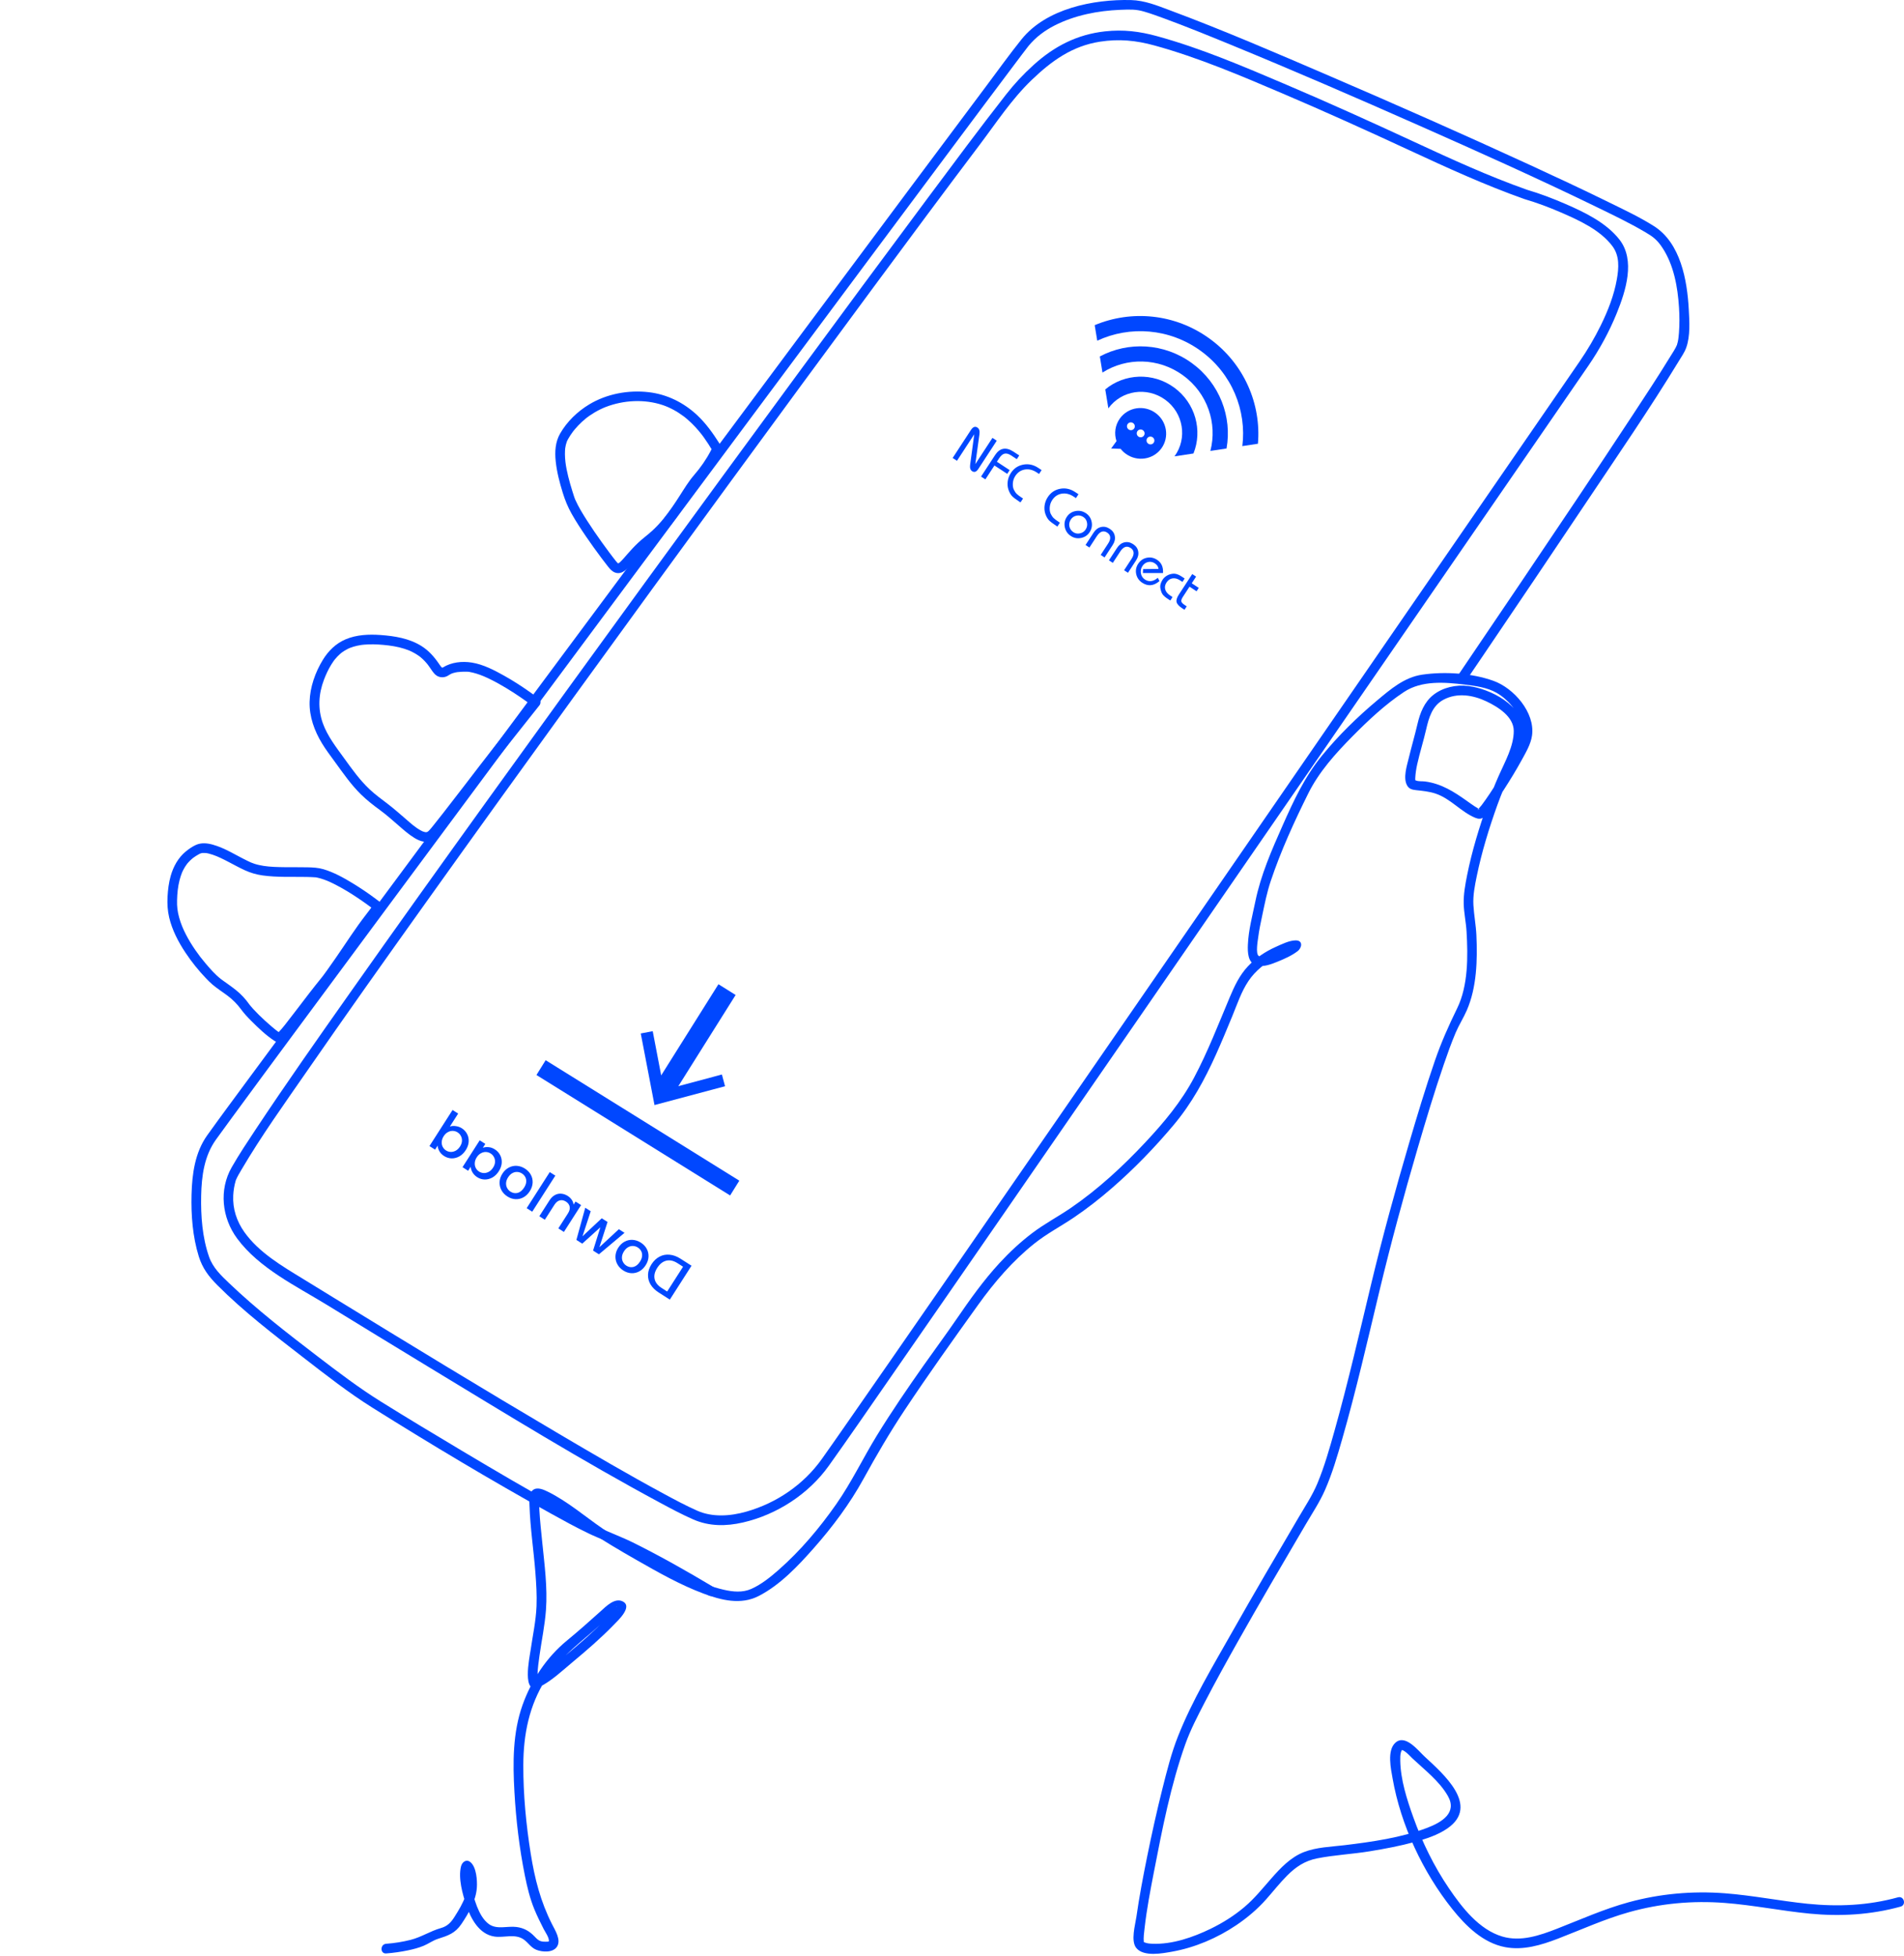 <svg width="329" height="338" viewBox="0 0 329 338" fill="none" xmlns="http://www.w3.org/2000/svg">
<path d="M328.41 329.417C323.263 330.836 317.995 331.142 312.694 330.627C307.785 330.151 302.942 329.152 298.022 328.779C292.438 328.355 286.905 328.857 281.508 330.371C277.272 331.559 273.293 333.38 269.199 334.955C266.302 336.07 263.201 337.013 260.076 336.419C256.259 335.694 253.277 332.753 250.944 329.831C245.866 323.47 242.045 315.317 240.632 307.275C240.342 305.622 239.635 302.454 241.107 301.108C242.816 299.545 245.054 302.462 246.132 303.462C249.345 306.446 255.793 311.977 250.1 315.91C248.435 317.061 246.403 317.712 244.47 318.24C241.914 318.939 239.289 319.431 236.675 319.859C233.66 320.353 230.57 320.491 227.575 321.086C225.47 321.504 223.898 322.556 222.397 324.067C221.115 325.357 219.998 326.788 218.793 328.147C217.28 329.855 215.523 331.342 213.633 332.617C210.325 334.847 206.476 336.497 202.54 337.198C200.883 337.494 197.635 338.131 196.351 336.572C195.344 335.35 196.168 332.557 196.361 331.197C196.856 327.716 197.515 324.257 198.213 320.812C199.016 316.84 199.894 312.881 200.884 308.951C201.644 305.937 202.409 302.876 203.556 299.981C206.026 293.748 209.578 287.866 212.868 282.044C216.642 275.366 220.529 268.753 224.413 262.139C225.535 260.229 226.786 258.343 227.641 256.293C228.867 253.354 229.739 250.255 230.599 247.195C232.952 238.817 234.893 230.326 236.926 221.867C238.889 213.695 241.102 205.614 243.472 197.55C244.876 192.769 246.312 187.992 247.936 183.281C249.022 180.128 250.323 177.203 251.782 174.224C253.715 170.277 253.661 165.214 253.41 160.928C253.316 159.338 252.962 157.753 252.92 156.166C252.877 154.518 253.184 152.839 253.505 151.23C254.341 147.037 255.61 142.911 257.039 138.885C257.631 137.216 258.288 135.579 259.005 133.959C260.045 131.612 261.578 128.926 261.568 126.284C261.559 123.819 258.855 122.143 256.865 121.192C254.548 120.086 251.8 119.633 249.441 120.888C247.494 121.923 246.902 123.98 246.44 125.985C245.972 128.019 245.339 130.011 244.885 132.048C244.706 132.857 244.587 133.643 244.545 134.468C244.54 134.56 244.539 134.776 244.595 134.867C244.733 135.093 244.306 134.693 244.665 134.847C245.099 135.033 245.773 134.958 246.252 135.022C249.068 135.399 251.219 136.78 253.492 138.397C253.947 138.72 254.398 139.05 254.868 139.352C255.01 139.443 255.23 139.546 255.366 139.659C255.999 140.186 255.406 139.433 255.387 139.914C255.383 140.005 255.414 139.929 255.491 139.781C255.606 139.557 255.858 139.329 256.011 139.125C256.993 137.817 257.887 136.437 258.765 135.059C259.792 133.445 260.787 131.806 261.692 130.121C262.555 128.513 263.447 126.943 262.923 125.067C262.312 122.878 260.553 120.83 258.603 119.703C256.999 118.777 254.953 118.512 253.146 118.288C249.637 117.854 245.649 117.537 242.583 119.571C239.342 121.72 236.429 124.459 233.704 127.216C230.795 130.159 227.93 133.331 226.073 137.062C223.631 141.968 221.323 147.016 219.578 152.217C218.922 154.173 218.529 156.165 218.104 158.181C217.838 159.439 217.566 160.703 217.405 161.979C217.338 162.509 216.938 164.736 217.478 165.143C218.146 165.647 220.101 164.646 220.753 164.354C221.343 164.09 221.923 163.796 222.482 163.471C222.689 163.351 222.899 163.176 223.117 163.08C223.178 163.053 223.222 162.982 223.286 162.964C223.319 162.938 223.35 162.911 223.379 162.881C223.724 162.527 223.919 162.945 223.964 164.137C223.9 164.196 223.094 164.38 222.808 164.471C222.046 164.714 221.303 165.01 220.587 165.369C218.667 166.332 216.932 167.698 215.727 169.493C214.492 171.331 213.768 173.536 212.929 175.573C212.02 177.778 211.108 179.982 210.13 182.158C208.162 186.538 205.92 190.65 202.826 194.337C199.545 198.248 195.978 201.938 192.121 205.283C190.027 207.099 187.84 208.817 185.542 210.368C183.289 211.888 180.884 213.142 178.75 214.84C174.98 217.841 171.82 221.539 169.019 225.441C164.708 231.447 160.396 237.49 156.304 243.648C153.739 247.508 151.432 251.464 149.203 255.522C146.85 259.804 143.88 263.782 140.651 267.44C137.922 270.533 134.809 273.848 131.088 275.755C128.007 277.334 124.619 276.48 121.533 275.322C117.55 273.827 113.826 271.717 110.14 269.614C107.108 267.885 104.155 266.174 101.3 264.152C99.643 262.978 98.002 261.78 96.309 260.659C95.683 260.245 95.052 259.837 94.396 259.473C94.163 259.344 93.021 259.017 92.906 258.839C92.951 258.91 93.202 258.626 93.218 258.641C93.242 258.665 93.166 259.023 93.166 259.068C93.163 259.698 93.165 260.321 93.202 260.951C93.309 262.783 93.511 264.611 93.694 266.437C94.08 270.292 94.623 274.257 94.341 278.137C94.148 280.798 93.585 283.444 93.216 286.085C93.067 287.146 92.915 288.219 92.88 289.291C92.875 289.436 92.966 290.164 92.905 290.244C92.785 290.402 92.31 290.114 92.336 290.049C92.415 289.857 93.879 289.047 94.272 288.757C95.437 287.897 96.563 286.984 97.677 286.06C100.086 284.063 102.464 282 104.662 279.771C105.062 279.366 105.456 278.955 105.828 278.526C106.014 278.312 106.285 277.763 106.512 277.619C106.73 277.481 106.42 277.568 106.55 277.637C106.543 277.633 106.788 278.39 106.881 278.195C106.881 278.196 106.539 278.331 106.537 278.333C105.867 279.007 104.963 279.562 104.254 280.224C100.794 283.455 96.891 286.074 94.31 290.131C91.434 294.651 90.44 299.675 90.425 304.968C90.411 310.078 90.9 315.213 91.704 320.257C92.393 324.578 93.395 328.516 95.379 332.44C95.906 333.483 97.013 335.171 96.24 336.346C95.538 337.414 93.703 337.291 92.667 336.872C91.714 336.487 91.266 335.616 90.454 335.065C88.951 334.046 87.066 334.841 85.42 334.587C82.781 334.181 81.357 331.492 80.581 329.204C79.931 327.285 79.149 324.501 79.663 322.456C79.857 321.688 80.606 321.143 81.314 321.755C82.334 322.634 82.479 324.909 82.399 326.12C82.249 328.385 80.978 330.569 79.737 332.413C78.645 334.035 77.421 334.427 75.665 334.989C74.783 335.271 74.051 335.833 73.197 336.186C72.329 336.544 71.417 336.783 70.499 336.973C69.259 337.23 67.99 337.413 66.727 337.507C65.656 337.586 65.661 335.917 66.727 335.838C68.159 335.732 69.596 335.506 70.987 335.15C72.822 334.681 74.363 333.637 76.187 333.122C77.307 332.806 77.918 332.165 78.535 331.188C79.238 330.075 79.981 328.872 80.405 327.618C80.81 326.42 80.829 325.222 80.506 324C80.441 323.751 80.114 323.138 80.144 322.946C80.148 322.922 81.28 322.752 81.296 322.792C81.328 322.872 81.246 323.435 81.25 323.681C81.259 324.222 81.308 324.765 81.381 325.3C81.567 326.683 81.9 328.074 82.412 329.373C82.855 330.495 83.481 331.72 84.485 332.442C85.864 333.433 87.684 332.732 89.256 332.939C90.546 333.109 91.482 333.652 92.368 334.575C92.693 334.913 92.965 335.228 93.424 335.378C93.683 335.464 93.963 335.483 94.235 335.479C94.352 335.477 94.79 335.508 94.885 335.398C94.851 335.437 94.784 335.589 94.831 335.395C94.962 334.858 94.16 333.718 93.939 333.282C93.369 332.155 92.804 331.028 92.326 329.858C91.563 327.991 91.094 326.034 90.697 324.061C89.739 319.304 89.164 314.447 88.891 309.605C88.606 304.568 88.58 299.381 90.296 294.571C91.814 290.318 94.44 286.346 97.942 283.468C99.964 281.806 101.891 280.092 103.836 278.342C104.716 277.55 106.174 276.063 107.508 276.643C109.486 277.505 106.772 279.995 106.05 280.739C103.83 283.025 101.403 285.125 98.953 287.16C97.172 288.641 95.281 290.461 93.177 291.485C90.101 292.984 91.501 286.381 91.666 285.229C92.033 282.675 92.602 280.102 92.707 277.521C92.786 275.581 92.66 273.633 92.512 271.7C92.217 267.868 91.624 264.041 91.498 260.198C91.472 259.383 91.33 258.109 92.013 257.502C92.78 256.821 93.926 257.366 94.697 257.745C98.061 259.403 101.026 261.973 104.107 264.086C107.018 266.082 110.162 267.732 113.241 269.453C116.969 271.535 120.878 273.709 125.073 274.671C126.653 275.034 128.31 275.196 129.826 274.52C131.578 273.739 133.132 272.478 134.56 271.222C138.326 267.911 141.616 263.998 144.486 259.897C147.155 256.084 149.137 251.888 151.573 247.932C154.12 243.795 156.868 239.782 159.667 235.812C161.534 233.164 163.469 230.561 165.298 227.886C167.592 224.533 169.945 221.223 172.704 218.229C174.445 216.34 176.331 214.587 178.379 213.033C180.504 211.421 182.865 210.189 185.061 208.682C189.761 205.457 193.99 201.55 197.882 197.398C201.13 193.935 204.113 190.371 206.345 186.158C208.713 181.688 210.531 176.963 212.491 172.308C213.308 170.368 214.164 168.527 215.619 166.97C216.971 165.523 218.658 164.393 220.463 163.591C221.44 163.157 222.793 162.473 223.896 162.476C225.2 162.48 224.973 163.758 224.218 164.338C223.225 165.1 222.01 165.641 220.859 166.112C219.762 166.561 218.301 167.155 217.095 166.805C215.61 166.373 215.574 164.503 215.627 163.231C215.732 160.693 216.416 158.186 216.925 155.71C217.857 151.173 219.749 146.862 221.619 142.645C223.531 138.334 225.454 134.189 228.455 130.524C231.283 127.07 234.513 123.907 237.933 121.041C240.26 119.092 242.655 117.015 245.749 116.565C249.649 115.998 254.31 116.294 258.044 117.627C261.589 118.892 265.27 123.101 264.726 127.071C264.52 128.573 263.649 130.024 262.933 131.332C261.984 133.064 260.95 134.75 259.88 136.41C259.02 137.744 258.143 139.077 257.173 140.336C256.548 141.147 256.035 141.756 254.935 141.304C252.441 140.277 250.668 137.986 248.053 137.112C246.95 136.744 245.812 136.643 244.665 136.515C244.014 136.443 243.496 136.325 243.146 135.715C242.403 134.419 243.107 132.292 243.424 130.978C243.901 129 244.474 127.049 244.937 125.068C245.378 123.177 246.111 121.286 247.684 120.054C249.35 118.749 251.622 118.269 253.696 118.522C257.466 118.983 263.252 121.871 263.237 126.284C263.229 128.694 262.105 131.048 261.155 133.209C260.303 135.146 259.458 137.069 258.744 139.062C257.306 143.075 256.037 147.188 255.177 151.366C254.842 152.991 254.502 154.7 254.596 156.369C254.694 158.108 255.033 159.83 255.112 161.578C255.304 165.836 255.187 170.564 253.466 174.534C252.89 175.863 252.099 177.083 251.531 178.422C250.772 180.211 250.121 182.048 249.49 183.885C247.844 188.675 246.389 193.531 244.964 198.391C242.561 206.59 240.335 214.807 238.342 223.115C236.296 231.642 234.342 240.204 231.925 248.636C231.074 251.605 230.196 254.603 228.953 257.437C228.046 259.507 226.765 261.43 225.623 263.375C221.65 270.138 217.677 276.902 213.829 283.737C211.911 287.143 210.017 290.564 208.217 294.035C206.98 296.421 205.713 298.834 204.81 301.372C202.291 308.457 200.83 316.018 199.399 323.382C198.77 326.622 198.143 329.882 197.774 333.163C197.687 333.938 197.562 334.76 197.64 335.542C197.633 335.468 197.513 335.483 197.768 335.595C198.18 335.778 198.666 335.812 199.11 335.831C202.54 335.978 206.162 334.717 209.2 333.241C211.298 332.22 213.295 330.963 215.074 329.45C216.793 327.988 218.177 326.257 219.66 324.57C221.254 322.756 222.99 320.904 225.285 320.003C227.488 319.139 229.987 319.086 232.311 318.805C237.084 318.229 242.108 317.518 246.618 315.804C249.128 314.849 251.842 313.207 250.181 310.295C248.722 307.735 246.167 305.795 244.053 303.803C243.624 303.399 243.209 302.902 242.711 302.579C242.413 302.386 242.221 302.334 242.176 302.349C242.355 302.289 242.161 302.437 242.082 302.71C241.946 303.172 241.949 303.676 241.956 304.153C242.003 307.484 243.101 310.881 244.212 313.986C245.752 318.294 247.793 322.461 250.365 326.249C252.617 329.566 255.578 333.406 259.604 334.59C262.787 335.525 266.054 334.401 269.021 333.244C273.143 331.636 277.165 329.825 281.446 328.657C286.857 327.181 292.433 326.687 298.022 327.111C302.816 327.475 307.535 328.434 312.314 328.922C317.602 329.462 322.825 329.227 327.967 327.809C329.003 327.522 329.446 329.131 328.41 329.417Z" fill="#0047FF"/>
<path d="M123.332 78.109C122.959 77.676 122.683 77.155 122.373 76.677C122.134 76.308 121.886 75.942 121.629 75.585C121.561 75.491 121.493 75.398 121.424 75.305C121.389 75.257 121.353 75.21 121.317 75.162C121.273 75.104 121.179 74.983 121.281 75.114C121.111 74.895 120.937 74.68 120.759 74.468C120.37 74.007 119.96 73.563 119.528 73.142C119.297 72.917 119.059 72.698 118.815 72.487C118.7 72.386 118.582 72.288 118.464 72.191C118.404 72.142 118.344 72.094 118.283 72.045C118.279 72.042 118.178 71.962 118.244 72.014C118.307 72.063 118.184 71.969 118.173 71.96C117.023 71.096 115.763 70.405 114.498 69.982C111.353 68.931 107.739 69.121 104.622 70.334C104.418 70.413 104.336 70.448 104.212 70.503C104.043 70.579 103.874 70.656 103.708 70.738C103.385 70.897 103.069 71.067 102.76 71.25C102.465 71.424 102.176 71.609 101.894 71.805C101.768 71.893 101.644 71.982 101.521 72.073C101.484 72.101 101.341 72.21 101.45 72.125C101.372 72.186 101.295 72.247 101.219 72.309C100.758 72.684 100.321 73.087 99.912 73.517C99.72 73.718 99.535 73.924 99.356 74.136C99.278 74.229 99.201 74.323 99.125 74.418C99.106 74.442 98.99 74.59 99.062 74.496C99.13 74.408 98.998 74.583 98.971 74.619C98.708 74.974 98.462 75.342 98.241 75.724C98.192 75.809 98.143 75.894 98.097 75.98C98.061 76.047 98.027 76.114 97.995 76.183C97.977 76.22 97.959 76.257 97.943 76.295C97.978 76.212 97.949 76.287 97.935 76.328C97.81 76.686 97.715 77.054 97.665 77.43C97.679 77.327 97.655 77.543 97.652 77.573C97.644 77.666 97.637 77.76 97.632 77.854C97.62 78.062 97.615 78.271 97.617 78.479C97.621 78.915 97.652 79.351 97.7 79.784C97.791 80.596 97.981 81.503 98.188 82.343C98.391 83.163 98.626 83.975 98.877 84.782C98.985 85.13 99.092 85.479 99.208 85.824C99.242 85.927 99.279 86.028 99.318 86.129C99.332 86.165 99.407 86.35 99.363 86.245C99.32 86.139 99.404 86.337 99.419 86.371C99.969 87.603 100.685 88.764 101.41 89.9C102.247 91.213 103.132 92.496 104.041 93.761C104.45 94.331 104.864 94.896 105.284 95.457C105.457 95.688 105.631 95.919 105.807 96.148C105.851 96.207 105.896 96.266 105.941 96.324C105.994 96.393 106.045 96.459 105.958 96.346C106.031 96.441 106.105 96.536 106.179 96.63C106.322 96.812 106.461 97 106.621 97.167C106.66 97.208 106.702 97.245 106.741 97.286C106.851 97.4 106.701 97.267 106.729 97.282C106.765 97.303 106.81 97.329 106.843 97.355C106.978 97.463 106.679 97.291 106.831 97.351C106.96 97.403 106.847 97.353 106.849 97.362C106.842 97.331 106.736 97.361 106.867 97.352C106.921 97.348 106.637 97.378 106.792 97.358C106.924 97.341 106.851 97.309 106.76 97.382C106.829 97.327 106.932 97.284 107.009 97.237C107.145 97.154 106.96 97.282 106.998 97.246C107.044 97.202 107.095 97.163 107.142 97.12C107.608 96.693 108.007 96.192 108.423 95.718C109.01 95.046 109.616 94.392 110.266 93.78C111.031 93.059 111.884 92.445 112.66 91.737C113.341 91.115 113.971 90.441 114.562 89.734C115.645 88.436 116.58 87.009 117.495 85.581C118.261 84.387 119.003 83.155 119.934 82.08C121.053 80.788 122.014 79.413 122.808 77.897C122.945 77.634 123.08 77.369 123.201 77.098C123.385 76.687 123.984 76.589 124.342 76.799C124.766 77.047 124.826 77.527 124.641 77.94C124.17 78.997 123.567 80.009 122.919 80.964C122.356 81.793 121.72 82.55 121.071 83.31C120.975 83.423 120.882 83.538 120.79 83.654C120.732 83.728 120.805 83.636 120.812 83.626C120.79 83.655 120.768 83.684 120.746 83.713C120.687 83.792 120.629 83.872 120.571 83.952C120.362 84.24 120.162 84.535 119.965 84.832C117.969 87.837 116.136 90.996 113.342 93.353C112.498 94.065 111.641 94.74 110.864 95.528C110.269 96.131 109.715 96.77 109.158 97.407C108.461 98.204 107.515 99.349 106.313 98.934C105.764 98.746 105.394 98.312 105.047 97.871C104.67 97.391 104.298 96.905 103.931 96.416C103.032 95.218 102.156 94 101.309 92.763C100.419 91.465 99.553 90.146 98.78 88.775C98.121 87.606 97.636 86.418 97.241 85.138C96.69 83.355 96.216 81.542 96.021 79.682C95.85 78.056 95.947 76.368 96.777 74.922C97.967 72.848 99.772 71.1 101.814 69.871C104.86 68.037 108.59 67.35 112.108 67.763C115.292 68.137 118.168 69.57 120.495 71.759C122.002 73.177 123.192 74.856 124.296 76.595C124.357 76.691 124.418 76.788 124.483 76.883C124.508 76.921 124.536 76.958 124.561 76.997C124.654 77.139 124.413 76.817 124.51 76.93C124.804 77.271 124.846 77.774 124.51 78.11C124.211 78.409 123.627 78.452 123.332 78.109Z" fill="#0047FF"/>
<path d="M91.977 121.933C91.95 121.912 91.922 121.89 91.895 121.869C91.779 121.776 92.086 122.013 91.939 121.903C91.851 121.836 91.763 121.769 91.675 121.703C91.435 121.524 91.192 121.348 90.948 121.174C90.264 120.685 89.568 120.212 88.863 119.754C88.007 119.199 87.135 118.667 86.245 118.169C85.786 117.912 85.322 117.665 84.852 117.431C84.621 117.316 84.389 117.205 84.155 117.097C84.052 117.05 83.95 117.003 83.847 116.958C83.796 116.935 83.745 116.913 83.694 116.89C83.444 116.782 83.838 116.949 83.589 116.845C82.763 116.504 81.915 116.223 81.032 116.077C81.245 116.112 80.994 116.074 80.937 116.068C80.845 116.06 80.754 116.054 80.662 116.051C80.334 116.04 80.003 116.052 79.676 116.071C79.169 116.101 78.865 116.126 78.341 116.278C78.267 116.3 78.193 116.323 78.12 116.349C78.088 116.36 78.054 116.375 78.021 116.385C77.857 116.436 78.153 116.31 78.063 116.367C77.955 116.435 77.829 116.481 77.718 116.546C77.562 116.638 77.415 116.744 77.252 116.824C76.715 117.087 76.047 117.082 75.523 116.779C75.115 116.544 74.835 116.137 74.571 115.761C74.433 115.565 74.301 115.367 74.163 115.172C74.093 115.073 74.022 114.976 73.95 114.879C73.927 114.848 73.902 114.817 73.879 114.785C73.818 114.699 73.99 114.919 73.921 114.839C73.861 114.77 73.806 114.695 73.748 114.625C73.543 114.379 73.325 114.144 73.094 113.923C72.97 113.805 72.842 113.69 72.711 113.58C72.68 113.555 72.475 113.391 72.546 113.446C72.65 113.525 72.476 113.394 72.473 113.392C72.428 113.359 72.382 113.326 72.337 113.294C71.976 113.041 71.596 112.818 71.203 112.622C71.094 112.568 70.985 112.516 70.874 112.466C70.824 112.443 70.773 112.421 70.722 112.399C70.834 112.447 70.702 112.391 70.686 112.385C70.421 112.278 70.152 112.182 69.88 112.095C68.694 111.717 67.463 111.531 66.225 111.42C65.132 111.323 64.028 111.285 62.933 111.38C62.812 111.391 62.692 111.403 62.572 111.417C62.52 111.423 62.467 111.429 62.415 111.436C62.45 111.432 62.569 111.412 62.405 111.439C62.169 111.478 61.934 111.518 61.7 111.57C61.285 111.663 60.877 111.784 60.481 111.938C60.438 111.955 60.396 111.972 60.354 111.989C60.228 112.041 60.532 111.903 60.336 111.999C60.255 112.038 60.173 112.073 60.093 112.113C59.915 112.201 59.74 112.297 59.571 112.4C59.402 112.503 59.239 112.614 59.079 112.729C59.043 112.754 59.008 112.781 58.974 112.808C59.112 112.703 59.014 112.776 58.987 112.799C58.903 112.871 58.817 112.94 58.735 113.013C58.431 113.283 58.15 113.579 57.892 113.893C57.855 113.938 57.819 113.984 57.782 114.029C57.704 114.127 57.858 113.926 57.783 114.028C57.719 114.115 57.656 114.201 57.594 114.289C57.467 114.47 57.345 114.656 57.23 114.844C56.712 115.688 56.305 116.584 55.989 117.411C55.035 119.905 54.893 122.462 55.783 124.956C56.575 127.174 58.111 129.139 59.511 131.07C60.883 132.964 62.154 134.76 63.872 136.382C64.85 137.304 65.927 138.073 66.99 138.89C68.095 139.738 69.138 140.659 70.191 141.571C71.03 142.298 71.739 142.951 72.703 143.478C72.787 143.524 72.873 143.567 72.959 143.609C73 143.629 73.042 143.648 73.084 143.666C72.921 143.597 73.035 143.646 73.069 143.656C73.17 143.685 73.266 143.723 73.368 143.748C73.406 143.757 73.448 143.762 73.485 143.773C73.641 143.819 73.322 143.784 73.491 143.773C73.56 143.768 73.642 143.769 73.712 143.773C73.808 143.779 73.568 143.821 73.755 143.76C73.797 143.747 73.841 143.731 73.884 143.72C73.988 143.692 73.743 143.798 73.835 143.738C73.895 143.699 74.123 143.518 73.978 143.659C74.397 143.253 74.752 142.776 75.118 142.321C75.627 141.687 76.13 141.047 76.632 140.406C77.888 138.8 78.969 137.394 80.213 135.773C81.954 133.506 83.681 131.229 85.451 128.985C87.475 126.42 89.508 123.861 91.54 121.302C91.685 121.119 91.831 120.936 91.976 120.754C92.256 120.401 92.862 120.461 93.155 120.754C93.504 121.102 93.437 121.58 93.155 121.934C91.436 124.097 89.718 126.263 88.002 128.43C87.124 129.539 86.243 130.646 85.375 131.763C85.346 131.801 85.317 131.839 85.287 131.877C85.157 132.045 85.358 131.785 85.296 131.866C85.214 131.972 85.132 132.079 85.05 132.185C84.852 132.443 84.654 132.701 84.456 132.959C83.939 133.633 83.423 134.307 82.907 134.981C80.596 137.998 78.308 141.041 75.905 143.985C75.44 144.556 74.989 145.131 74.251 145.355C73.337 145.631 72.372 145.24 71.599 144.767C70.592 144.151 69.697 143.348 68.81 142.576C67.772 141.673 66.743 140.754 65.631 139.942C64.501 139.118 63.401 138.261 62.401 137.281C61.559 136.458 60.796 135.562 60.076 134.632C59.299 133.628 58.566 132.591 57.818 131.565C57.072 130.541 56.307 129.532 55.648 128.448C54.327 126.277 53.433 123.829 53.498 121.259C53.562 118.729 54.47 116.152 55.789 114.002C56.736 112.459 58.036 111.174 59.717 110.462C61.617 109.655 63.738 109.569 65.772 109.715C68.194 109.89 70.706 110.295 72.8 111.603C74.056 112.387 74.996 113.446 75.828 114.654C75.892 114.748 75.956 114.841 76.021 114.934C76.051 114.976 76.082 115.018 76.112 115.061C76.251 115.258 76.103 115.044 76.099 115.048C76.094 115.052 76.252 115.231 76.269 115.249C76.293 115.274 76.32 115.298 76.344 115.324C76.454 115.444 76.401 115.313 76.297 115.295C76.322 115.299 76.36 115.338 76.384 115.349C76.517 115.413 76.181 115.308 76.283 115.31C76.323 115.312 76.39 115.338 76.427 115.348C76.616 115.402 76.246 115.359 76.422 115.347C76.458 115.345 76.51 115.338 76.545 115.346C76.63 115.362 76.29 115.395 76.486 115.345C76.662 115.301 76.39 115.34 76.409 115.383C76.41 115.385 76.521 115.325 76.529 115.321C78.006 114.406 79.837 114.204 81.539 114.478C83.511 114.796 85.4 115.784 87.124 116.75C88.767 117.671 90.352 118.701 91.882 119.799C92.313 120.108 92.741 120.423 93.155 120.753C93.508 121.035 93.449 121.64 93.155 121.933C92.808 122.281 92.33 122.215 91.977 121.933Z" fill="#0047FF"/>
<path d="M64.707 157.244C64.626 157.165 64.536 157.096 64.448 157.025C64.387 156.976 64.124 156.78 64.367 156.96C64.266 156.885 64.167 156.807 64.066 156.732C63.514 156.317 62.95 155.916 62.38 155.525C60.869 154.489 59.306 153.509 57.663 152.694C57.468 152.598 57.272 152.503 57.075 152.412C56.978 152.368 56.881 152.324 56.784 152.281C56.736 152.26 56.688 152.24 56.639 152.219C56.792 152.284 56.562 152.187 56.553 152.183C56.181 152.032 55.804 151.895 55.42 151.783C55.25 151.733 55.079 151.688 54.906 151.65C54.824 151.632 54.742 151.616 54.66 151.601C54.62 151.594 54.58 151.588 54.54 151.581C54.433 151.561 54.715 151.594 54.556 151.583C54.019 151.545 53.482 151.524 52.944 151.514C50.417 151.468 47.876 151.603 45.364 151.251C44.293 151.101 43.298 150.809 42.315 150.361C41.356 149.924 40.434 149.411 39.501 148.925C38.553 148.432 37.666 147.979 36.708 147.662C36.494 147.591 36.279 147.527 36.06 147.475C35.956 147.45 35.852 147.428 35.748 147.409C35.697 147.4 35.646 147.391 35.595 147.383C35.494 147.368 35.716 147.389 35.555 147.381C35.364 147.371 35.177 147.374 34.987 147.373C34.834 147.372 34.971 147.372 35.007 147.366C34.964 147.373 34.92 147.38 34.877 147.39C34.771 147.414 34.67 147.446 34.566 147.479C34.734 147.425 34.548 147.492 34.485 147.525C34.422 147.558 34.359 147.593 34.296 147.629C34.153 147.709 34.012 147.793 33.873 147.88C33.748 147.96 33.625 148.042 33.504 148.128C33.442 148.172 33.382 148.218 33.321 148.262C33.483 148.143 33.3 148.281 33.243 148.328C32.991 148.537 32.754 148.764 32.535 149.008C32.48 149.07 32.426 149.133 32.373 149.197C32.335 149.242 32.199 149.426 32.306 149.279C32.188 149.44 32.074 149.603 31.968 149.772C31.869 149.931 31.776 150.095 31.69 150.261C31.644 150.348 31.601 150.436 31.559 150.524C31.537 150.57 31.516 150.615 31.496 150.661C31.488 150.678 31.408 150.863 31.446 150.773C31.318 151.08 31.134 151.646 31.026 152.067C30.734 153.213 30.627 154.332 30.595 155.52C30.565 156.622 30.664 157.471 30.957 158.529C31.252 159.595 31.631 160.498 32.13 161.465C32.614 162.403 33.169 163.303 33.769 164.171C34.353 165.016 34.834 165.64 35.489 166.414C36.3 167.375 37.157 168.359 38.151 169.138C38.052 169.06 38.305 169.253 38.323 169.267C38.42 169.338 38.517 169.409 38.615 169.479C38.835 169.637 39.057 169.793 39.278 169.95C39.769 170.299 40.255 170.655 40.727 171.029C41.658 171.767 42.422 172.6 43.108 173.569C43.13 173.6 43.204 173.691 43.095 173.554C43.123 173.589 43.151 173.624 43.179 173.659C43.238 173.731 43.297 173.804 43.358 173.876C43.496 174.04 43.638 174.201 43.783 174.359C44.093 174.699 44.414 175.028 44.741 175.351C45.421 176.023 46.128 176.669 46.855 177.289C47.019 177.429 47.184 177.567 47.35 177.703C47.422 177.762 47.495 177.821 47.568 177.879C47.603 177.907 47.638 177.935 47.673 177.963C47.692 177.978 47.838 178.091 47.74 178.015C47.652 177.947 47.847 178.096 47.87 178.113C47.927 178.156 47.985 178.199 48.044 178.241C48.147 178.315 48.251 178.388 48.359 178.455C48.404 178.483 48.551 178.533 48.577 178.576C48.525 178.49 48.346 178.495 48.469 178.524C48.258 178.474 48.048 178.516 47.906 178.593C48.053 178.513 47.738 178.756 47.859 178.63C47.911 178.575 47.969 178.526 48.021 178.473C48.895 177.576 49.643 176.539 50.409 175.552C50.47 175.474 50.531 175.395 50.592 175.316C50.605 175.3 50.702 175.175 50.643 175.251C50.584 175.328 50.681 175.202 50.694 175.185C50.827 175.013 50.96 174.84 51.093 174.666C51.363 174.316 51.632 173.964 51.9 173.613C52.408 172.949 52.914 172.284 53.423 171.621C54.132 170.697 54.862 169.794 55.59 168.886C55.624 168.843 55.658 168.799 55.692 168.757C55.81 168.608 55.579 168.907 55.7 168.746C55.787 168.631 55.874 168.516 55.961 168.401C56.165 168.126 56.366 167.849 56.565 167.571C57.046 166.901 57.519 166.224 57.989 165.546C59.741 163.023 61.389 160.403 63.28 157.98C63.726 157.409 64.164 156.828 64.577 156.233C64.833 155.863 65.308 155.694 65.718 155.934C66.084 156.148 66.275 156.703 66.017 157.075C65.523 157.788 64.993 158.476 64.459 159.16C64.381 159.26 64.293 159.357 64.222 159.462C64.273 159.387 64.353 159.289 64.266 159.407C64.202 159.494 64.138 159.58 64.075 159.666C63.917 159.885 63.761 160.106 63.606 160.326C62.645 161.697 61.706 163.084 60.758 164.464C59.771 165.9 58.786 167.339 57.763 168.75C57.118 169.638 56.413 170.472 55.736 171.335C55.635 171.465 55.534 171.594 55.433 171.724C55.383 171.789 55.332 171.854 55.281 171.92C55.258 171.95 55.186 172.044 55.295 171.903C55.261 171.946 55.228 171.989 55.195 172.032C54.946 172.355 54.698 172.679 54.45 173.003C53.922 173.694 53.395 174.385 52.866 175.076C51.875 176.369 50.891 177.671 49.845 178.921C49.581 179.238 49.316 179.574 49.001 179.843C48.5 180.271 47.978 180.195 47.451 179.853C45.989 178.904 44.668 177.636 43.439 176.409C42.794 175.766 42.171 175.097 41.632 174.362C40.979 173.473 40.218 172.711 39.343 172.05C38.47 171.392 37.535 170.808 36.703 170.098C36.321 169.773 35.967 169.414 35.62 169.052C34.311 167.688 33.115 166.199 32.066 164.626C30.823 162.763 29.749 160.705 29.232 158.514C28.955 157.341 28.888 156.163 28.95 154.963C29.012 153.74 29.164 152.502 29.5 151.322C29.959 149.71 30.798 148.182 32.109 147.111C32.644 146.674 33.232 146.261 33.865 145.978C34.778 145.569 35.802 145.668 36.743 145.928C38.867 146.516 40.757 147.762 42.724 148.716C43.237 148.965 43.45 149.072 43.971 149.241C44.487 149.409 45.02 149.522 45.556 149.606C46.694 149.783 47.993 149.815 49.199 149.828C50.502 149.843 51.806 149.821 53.109 149.849C54.056 149.869 54.983 149.912 55.897 150.183C57.695 150.717 59.384 151.66 60.979 152.63C62.356 153.469 63.697 154.376 64.985 155.348C65.287 155.577 65.615 155.798 65.887 156.064C66.655 156.817 65.475 157.996 64.707 157.244Z" fill="#0047FF"/>
<path d="M251.752 116.958C255.425 111.552 259.085 106.138 262.739 100.719C269.233 91.09 275.717 81.452 282.095 71.745C284.268 68.439 286.452 65.135 288.518 61.761C288.966 61.029 289.494 60.281 289.822 59.483C289.695 59.791 289.885 59.187 289.912 59.067C290.025 58.55 290.074 58.018 290.115 57.491C290.227 56.037 290.215 54.571 290.122 53.116C289.899 49.6 289.228 45.791 287.251 42.803C286.345 41.435 285.655 40.917 284.347 40.144C281.563 38.5 278.623 37.1 275.718 35.688C265.639 30.79 255.406 26.203 245.161 21.667C234.327 16.871 223.453 12.156 212.492 7.657C208.714 6.107 204.928 4.567 201.094 3.16C199.972 2.749 198.846 2.339 197.7 2.003C196.29 1.591 195.33 1.627 193.604 1.695C189.719 1.847 185.677 2.632 182.197 4.418C180.49 5.294 178.98 6.422 177.752 7.902C177.683 7.986 177.411 8.338 177.613 8.078C176.832 9.081 176.073 10.102 175.309 11.117C171.956 15.569 168.623 20.034 165.288 24.498C160.029 31.538 154.777 38.582 149.527 45.629C142.99 54.402 136.457 63.177 129.926 71.955C122.763 81.582 115.603 91.211 108.445 100.842C101.224 110.558 94.005 120.277 86.788 129.997C80.159 138.927 73.533 147.858 66.911 156.793C61.517 164.071 56.125 171.351 50.74 178.636C47.161 183.479 43.582 188.322 40.022 193.18C39.116 194.417 38.208 195.654 37.314 196.9C35.292 199.722 34.833 203.175 34.76 206.593C34.686 210.093 34.959 213.798 36.117 217.127C36.778 219.029 38.175 220.349 39.605 221.713C44.349 226.24 49.58 230.295 54.781 234.276C58.396 237.044 62.031 239.807 65.9 242.214C70.515 245.085 75.173 247.89 79.841 250.673C85.521 254.058 91.219 257.419 97.014 260.603C98.993 261.691 100.982 262.781 103.033 263.728C105.215 264.734 107.462 265.554 109.618 266.63C114.255 268.944 118.781 271.509 123.227 274.17C124.147 274.721 123.309 276.164 122.385 275.611C117.665 272.785 112.858 270.051 107.911 267.644C105.871 266.651 103.734 265.91 101.691 264.933C99.503 263.886 97.374 262.713 95.253 261.537C84.784 255.73 74.479 249.565 64.337 243.204C60.176 240.594 56.279 237.534 52.398 234.531C47.309 230.593 42.108 226.613 37.557 222.046C36.067 220.55 34.982 219.121 34.347 217.077C33.293 213.682 33.004 209.953 33.096 206.415C33.19 202.835 33.686 199.116 35.81 196.146C38.18 192.834 40.614 189.566 43.03 186.287C47.658 180.007 52.299 173.735 56.941 167.465C63.119 159.119 69.304 150.778 75.49 142.438C82.584 132.877 89.68 123.318 96.779 113.761C104.139 103.854 111.502 93.948 118.867 84.044C125.846 74.659 132.827 65.276 139.812 55.895C145.763 47.903 151.716 39.912 157.674 31.925C161.949 26.195 166.226 20.465 170.513 14.744C172.5 12.092 174.435 9.383 176.511 6.8C180.786 1.479 188.929 -0.145 195.416 0.01C197.809 0.067 199.987 0.973 202.208 1.8C211.579 5.29 220.778 9.275 229.962 13.225C241.474 18.176 252.938 23.244 264.322 28.484C268.856 30.571 273.381 32.683 277.862 34.884C280.539 36.199 283.293 37.481 285.815 39.085C290.398 41.999 291.534 48.41 291.808 53.423C291.922 55.504 292.094 58.069 291.367 60.075C291.07 60.897 290.533 61.661 290.081 62.402C285.036 70.685 279.516 78.698 274.125 86.758C268.196 95.621 262.233 104.461 256.251 113.289C255.232 114.793 254.213 116.297 253.192 117.8C252.592 118.683 251.146 117.849 251.752 116.958Z" fill="#0047FF"/>
<path d="M263.862 32.789C266.133 33.453 268.36 34.309 270.528 35.25C273.838 36.687 277.515 38.465 279.803 41.358C282.647 44.951 280.906 50.311 279.366 54.111C278.076 57.294 276.42 60.33 274.48 63.162C271.802 67.073 269.105 70.97 266.417 74.873C260.435 83.56 254.451 92.247 248.467 100.933C240.454 112.563 232.439 124.193 224.423 135.821C215.645 148.556 206.865 161.288 198.081 174.019C189.802 186.018 181.521 198.014 173.233 210.006C166.721 219.43 160.206 228.852 153.675 238.263C150.201 243.269 146.752 248.294 143.212 253.252C139.717 258.146 134.237 261.699 128.376 263.048C125.462 263.719 122.556 263.73 119.814 262.532C117.888 261.691 116.028 260.695 114.178 259.702C100.614 252.416 87.467 244.311 74.307 236.329C68.376 232.731 62.457 229.113 56.544 225.485C51.154 222.178 44.801 219.145 40.984 213.991C38.324 210.399 37.819 205.562 40.038 201.676C41.303 199.462 42.724 197.333 44.132 195.208C49.419 187.227 54.936 179.395 60.452 171.571C68.325 160.404 76.277 149.294 84.258 138.205C93.309 125.629 102.402 113.084 111.522 100.559C120.392 88.379 129.288 76.218 138.215 64.08C145.535 54.128 152.872 44.189 160.257 34.285C164.735 28.28 169.196 22.256 173.816 16.359C175.299 14.466 176.789 12.864 178.594 11.228C182.165 7.992 186.127 5.941 190.962 5.417C194.113 5.075 196.904 5.418 199.932 6.25C207.572 8.348 214.953 11.518 222.23 14.613C229.661 17.774 237.018 21.107 244.344 24.505C250.761 27.482 257.185 30.426 263.862 32.789C264.867 33.144 264.435 34.757 263.419 34.398C256.606 31.987 250.05 28.983 243.502 25.945C236.268 22.59 229.004 19.298 221.668 16.172C214.433 13.09 207.087 9.945 199.489 7.858C196.296 6.982 193.378 6.688 190.055 7.204C185.259 7.95 181.7 10.526 178.278 13.81C174.792 17.156 172.176 21.178 169.268 25.029C163.116 33.177 157.035 41.378 150.965 49.586C142.723 60.731 134.516 71.901 126.331 83.088C117.241 95.51 108.18 107.953 99.151 120.419C90.57 132.266 82.016 144.133 73.517 156.038C66.626 165.69 59.76 175.361 53.012 185.113C49.151 190.693 45.155 196.253 41.716 202.109C41.375 202.69 41.016 203.279 40.755 203.902C40.837 203.706 40.772 203.839 40.727 203.993C40.485 204.816 40.345 205.683 40.301 206.54C40.186 208.856 40.901 211.02 42.242 212.899C44.763 216.43 48.739 218.742 52.369 220.965C54.144 222.053 55.917 223.143 57.692 224.232C70.574 232.134 83.478 240.005 96.496 247.682C102.514 251.232 108.547 254.77 114.697 258.087C116.592 259.11 118.498 260.133 120.467 261.008C123.089 262.173 126.155 261.974 128.982 261.169C134.201 259.682 138.873 256.49 142.011 252.074C143.369 250.163 144.709 248.238 146.05 246.315C151.276 238.822 156.474 231.311 161.672 223.8C169.17 212.966 176.659 202.125 184.144 191.283C192.721 178.861 201.292 166.436 209.862 154.009C218.329 141.731 226.794 129.452 235.257 117.171C242.335 106.9 249.412 96.628 256.488 86.355C261.042 79.744 265.596 73.132 270.149 66.52C271.078 65.17 272.008 63.822 272.936 62.471C274.309 60.472 275.544 58.38 276.614 56.202C277.85 53.684 278.896 51.02 279.383 48.248C279.731 46.275 279.87 44.212 278.622 42.539C276.524 39.726 272.816 38.047 269.686 36.691C267.651 35.808 265.55 35.021 263.419 34.398C262.39 34.097 262.828 32.486 263.862 32.789Z" fill="#0047FF"/>
<path d="M124.144 170.051L127.111 171.909L115.789 189.93L112.822 188.073L124.144 170.051Z" fill="#0047FF"/>
<path d="M110.72 178.557L112.786 178.162L114.731 188.319L124.74 185.648L125.283 187.676L113.093 190.926L110.72 178.557Z" fill="#0047FF"/>
<path d="M117.577 217.466C116.954 217.068 116.332 216.84 115.711 216.784C115.088 216.718 114.506 216.829 113.965 217.117C113.423 217.395 112.961 217.832 112.58 218.427C112.199 219.022 111.997 219.621 111.975 220.224C111.948 220.824 112.094 221.392 112.415 221.929C112.734 222.457 113.205 222.92 113.829 223.319L115.742 224.541L119.491 218.688L117.577 217.466ZM114.331 222.535C113.645 222.098 113.238 221.577 113.111 220.973C112.983 220.369 113.135 219.731 113.566 219.057C114.001 218.378 114.523 217.964 115.133 217.815C115.743 217.667 116.39 217.811 117.076 218.249L118.028 218.858L115.283 223.144L114.331 222.535ZM107.704 219.513C108.143 219.793 108.602 219.948 109.081 219.978C109.565 220.002 110.023 219.899 110.455 219.668C110.891 219.433 111.262 219.076 111.567 218.599C111.869 218.128 112.033 217.643 112.059 217.145C112.085 216.648 111.981 216.186 111.747 215.759C111.514 215.333 111.175 214.978 110.731 214.695C110.287 214.411 109.823 214.253 109.337 214.22C108.852 214.187 108.388 214.286 107.947 214.518C107.505 214.75 107.133 215.102 106.831 215.574C106.529 216.045 106.368 216.532 106.348 217.033C106.328 217.534 106.438 218.004 106.68 218.443C106.919 218.873 107.26 219.23 107.704 219.513ZM108.238 218.68C107.991 218.522 107.798 218.316 107.66 218.061C107.517 217.804 107.453 217.514 107.469 217.192C107.486 216.87 107.601 216.541 107.817 216.204C108.033 215.867 108.279 215.625 108.556 215.477C108.836 215.324 109.121 215.256 109.41 215.275C109.699 215.293 109.967 215.382 110.214 215.539C110.461 215.697 110.654 215.903 110.792 216.158C110.924 216.408 110.977 216.691 110.949 217.006C110.925 217.315 110.806 217.638 110.59 217.975C110.27 218.474 109.895 218.781 109.466 218.895C109.035 218.999 108.626 218.927 108.238 218.68ZM101.128 208.668L99.598 214.228L100.609 214.874L103.739 212.045L102.48 216.069L103.491 216.715L107.912 213.001L106.935 212.377L103.576 215.488L104.98 211.128L103.977 210.488L100.654 213.598L102.072 209.271L101.128 208.668ZM98.116 206.637C97.751 206.404 97.376 206.272 96.993 206.24C96.603 206.205 96.232 206.284 95.879 206.478C95.525 206.671 95.214 206.978 94.944 207.4L93.191 210.136L94.143 210.745L95.805 208.151C96.071 207.736 96.378 207.485 96.726 207.399C97.078 207.307 97.433 207.376 97.793 207.605C98.152 207.835 98.367 208.13 98.437 208.491C98.504 208.843 98.405 209.227 98.139 209.642L96.478 212.236L97.439 212.849L100.41 208.209L99.45 207.596L99.11 208.126C99.075 207.835 98.971 207.559 98.797 207.298C98.618 207.033 98.391 206.813 98.116 206.637ZM94.996 202.508L91.005 208.74L91.966 209.354L95.957 203.122L94.996 202.508ZM87.681 206.723C88.119 207.003 88.578 207.158 89.058 207.188C89.541 207.212 89.999 207.109 90.431 206.879C90.867 206.643 91.238 206.286 91.544 205.809C91.846 205.338 92.01 204.853 92.036 204.355C92.061 203.858 91.958 203.396 91.724 202.97C91.49 202.543 91.151 202.189 90.707 201.905C90.264 201.622 89.799 201.463 89.314 201.43C88.828 201.397 88.365 201.496 87.923 201.728C87.481 201.961 87.11 202.312 86.808 202.784C86.505 203.256 86.344 203.742 86.324 204.243C86.304 204.744 86.415 205.215 86.656 205.654C86.895 206.083 87.237 206.44 87.681 206.723ZM88.215 205.89C87.967 205.732 87.775 205.526 87.637 205.272C87.493 205.014 87.43 204.724 87.446 204.402C87.462 204.08 87.578 203.751 87.794 203.414C88.009 203.077 88.255 202.835 88.532 202.687C88.812 202.534 89.097 202.466 89.386 202.485C89.675 202.503 89.943 202.592 90.19 202.749C90.438 202.907 90.63 203.113 90.768 203.368C90.9 203.618 90.953 203.901 90.926 204.216C90.902 204.525 90.782 204.848 90.566 205.185C90.246 205.684 89.872 205.991 89.443 206.105C89.012 206.209 88.602 206.137 88.215 205.89ZM86.189 202.365C86.487 201.899 86.656 201.425 86.695 200.944C86.729 200.459 86.643 200.013 86.437 199.604C86.229 199.187 85.923 198.849 85.519 198.591C85.153 198.358 84.789 198.228 84.426 198.201C84.061 198.166 83.729 198.203 83.429 198.312L83.861 197.638L82.891 197.019L79.919 201.659L80.889 202.278L81.331 201.588C81.354 201.911 81.459 202.235 81.646 202.56C81.834 202.886 82.107 203.163 82.467 203.393C82.865 203.648 83.295 203.78 83.756 203.79C84.221 203.794 84.668 203.676 85.099 203.437C85.527 203.188 85.89 202.831 86.189 202.365ZM82.377 199.954C82.582 199.634 82.828 199.399 83.114 199.25C83.394 199.096 83.68 199.026 83.973 199.039C84.265 199.052 84.535 199.137 84.782 199.295C85.03 199.453 85.221 199.662 85.355 199.922C85.493 200.176 85.554 200.464 85.538 200.786C85.519 201.099 85.408 201.415 85.203 201.735C84.998 202.055 84.754 202.295 84.47 202.453C84.18 202.609 83.887 202.683 83.591 202.676C83.293 202.659 83.023 202.574 82.781 202.419C82.534 202.261 82.344 202.053 82.209 201.793C82.075 201.533 82.018 201.244 82.04 200.925C82.06 200.598 82.172 200.274 82.377 199.954ZM80.477 198.717C80.776 198.251 80.945 197.777 80.984 197.296C81.017 196.811 80.931 196.364 80.725 195.956C80.518 195.539 80.209 195.199 79.799 194.937C79.495 194.743 79.154 194.621 78.776 194.569C78.395 194.508 78.048 194.531 77.734 194.639L79.168 192.399L78.199 191.78L74.208 198.011L75.177 198.63L75.625 197.931C75.638 198.256 75.739 198.581 75.926 198.907C76.108 199.229 76.379 199.504 76.738 199.734C77.143 199.992 77.578 200.128 78.045 200.141C78.509 200.145 78.957 200.028 79.387 199.788C79.815 199.54 80.179 199.183 80.477 198.717ZM76.666 196.306C76.871 195.986 77.116 195.751 77.402 195.601C77.682 195.448 77.969 195.378 78.261 195.391C78.554 195.404 78.824 195.489 79.071 195.647C79.318 195.805 79.509 196.014 79.643 196.274C79.781 196.528 79.842 196.816 79.826 197.138C79.808 197.451 79.696 197.767 79.491 198.087C79.286 198.407 79.042 198.646 78.758 198.805C78.469 198.96 78.176 199.035 77.88 199.027C77.581 199.011 77.311 198.925 77.07 198.771C76.823 198.613 76.632 198.404 76.497 198.144C76.363 197.885 76.307 197.595 76.329 197.277C76.348 196.95 76.461 196.626 76.666 196.306Z" fill="#0047FF"/>
<g clip-path="url(#clip0_115_10995)">
<path fill-rule="evenodd" clip-rule="evenodd" d="M195.806 73.107C195.502 72.886 195.078 72.95 194.859 73.25C194.641 73.55 194.71 73.973 195.015 74.194C195.319 74.415 195.743 74.351 195.962 74.051C196.18 73.751 196.111 73.328 195.806 73.107ZM197.497 74.335C197.192 74.114 196.768 74.178 196.55 74.478C196.331 74.778 196.4 75.201 196.705 75.422C197.009 75.643 197.433 75.579 197.652 75.279C197.871 74.978 197.801 74.556 197.497 74.335ZM199.187 75.563C198.883 75.342 198.459 75.406 198.24 75.706C198.022 76.006 198.091 76.429 198.395 76.65C198.699 76.871 199.124 76.807 199.342 76.507C199.561 76.206 199.491 75.784 199.187 75.563ZM193.525 72.28C194.944 70.332 197.695 69.917 199.67 71.351C201.645 72.786 202.096 75.528 200.677 77.476C199.258 79.424 196.506 79.84 194.531 78.405C194.188 78.156 193.891 77.867 193.642 77.55L191.999 77.489L192.925 76.219C192.493 74.925 192.667 73.458 193.525 72.28Z" fill="#0047FF"/>
<path fill-rule="evenodd" clip-rule="evenodd" d="M214.668 77.076C215.436 70.943 212.893 64.556 207.484 60.626C202.075 56.697 195.206 56.248 189.599 58.866L189.157 56.181C195.469 53.525 203.025 54.162 209.02 58.517C215.016 62.873 217.95 69.854 217.362 76.668L214.668 77.076Z" fill="#0047FF"/>
<path fill-rule="evenodd" clip-rule="evenodd" d="M205.947 62.735C210.773 66.24 212.915 72.046 211.937 77.488L209.145 77.91C210.383 73.175 208.659 67.927 204.412 64.843C200.166 61.758 194.634 61.736 190.503 64.369L190.046 61.587C194.931 58.982 201.122 59.23 205.947 62.735Z" fill="#0047FF"/>
<path fill-rule="evenodd" clip-rule="evenodd" d="M202.876 66.952C206.556 69.625 207.826 74.365 206.223 78.352L202.948 78.847C205.216 75.735 204.496 71.353 201.339 69.061C198.183 66.768 193.787 67.433 191.519 70.545L190.982 67.282C194.289 64.531 199.196 64.279 202.876 66.952Z" fill="#0047FF"/>
</g>
<path d="M171.489 75.655L172.233 76.143L169.041 81.033C168.713 81.536 168.359 81.663 167.98 81.414C167.679 81.217 167.562 80.854 167.629 80.324L168.348 75.033L165.358 79.614L164.613 79.126L167.773 74.286C168.123 73.75 168.493 73.61 168.883 73.866C169.201 74.074 169.323 74.448 169.248 74.989L168.531 80.186L171.489 75.655ZM170.265 82.827L169.521 82.34L171.959 78.605C172.356 77.997 172.821 77.644 173.355 77.547C173.888 77.45 174.475 77.611 175.116 78.031L176.12 78.689L175.699 79.333L174.704 78.681C174.28 78.404 173.903 78.304 173.573 78.383C173.252 78.46 172.944 78.724 172.649 79.177L172.255 79.779L174.464 81.226L174.043 81.87L171.834 80.424L170.265 82.827ZM176.774 86.133L176.336 86.803L176.11 86.655C175.519 86.268 175.103 85.948 174.863 85.694C174.625 85.435 174.426 85.082 174.265 84.634C174.108 84.18 174.062 83.695 174.127 83.181C174.193 82.666 174.375 82.179 174.674 81.722C175.187 80.934 175.895 80.454 176.797 80.279C177.699 80.105 178.56 80.286 179.38 80.823L179.982 81.218L179.545 81.888L179.135 81.619C178.455 81.174 177.77 81.008 177.082 81.123C176.394 81.239 175.844 81.612 175.432 82.242C175.188 82.616 175.049 83.031 175.014 83.487C174.983 83.936 175.043 84.314 175.194 84.62C175.344 84.926 175.513 85.168 175.699 85.346C175.886 85.523 176.185 85.748 176.598 86.018L176.774 86.133ZM183.146 90.306L182.709 90.976L182.483 90.828C181.892 90.441 181.476 90.121 181.235 89.867C180.998 89.608 180.799 89.255 180.638 88.807C180.48 88.353 180.434 87.868 180.499 87.354C180.565 86.839 180.747 86.352 181.046 85.894C181.56 85.107 182.268 84.627 183.17 84.452C184.072 84.278 184.933 84.459 185.753 84.996L186.355 85.391L185.918 86.061L185.508 85.792C184.827 85.347 184.143 85.181 183.455 85.296C182.767 85.412 182.217 85.784 181.805 86.415C181.561 86.789 181.421 87.204 181.387 87.659C181.356 88.109 181.415 88.487 181.566 88.793C181.717 89.099 181.885 89.341 182.072 89.519C182.258 89.697 182.558 89.921 182.97 90.191L183.146 90.306ZM187.623 88.66C188.164 89.014 188.5 89.513 188.629 90.155C188.759 90.798 188.644 91.396 188.283 91.948C187.937 92.479 187.445 92.811 186.809 92.944C186.173 93.077 185.584 92.966 185.043 92.612C184.485 92.247 184.137 91.744 183.998 91.103C183.859 90.462 183.972 89.862 184.336 89.304C184.686 88.768 185.182 88.436 185.824 88.306C186.466 88.177 187.066 88.294 187.623 88.66ZM187.191 89.321C186.829 89.084 186.437 89.007 186.017 89.09C185.596 89.173 185.268 89.396 185.031 89.759C184.783 90.139 184.701 90.539 184.784 90.96C184.876 91.379 185.112 91.713 185.492 91.961C185.826 92.181 186.203 92.244 186.622 92.151C187.04 92.059 187.362 91.84 187.588 91.494C187.833 91.12 187.913 90.722 187.83 90.301C187.756 89.878 187.543 89.551 187.191 89.321ZM190.863 96.316L190.194 95.877L191.495 93.884C191.75 93.494 191.863 93.137 191.834 92.816C191.805 92.494 191.635 92.231 191.322 92.026C190.67 91.599 190.07 91.804 189.524 92.641L188.244 94.601L187.575 94.163L188.975 92.019C189.313 91.5 189.737 91.18 190.246 91.059C190.755 90.938 191.261 91.042 191.763 91.37C192.253 91.692 192.543 92.108 192.631 92.62C192.728 93.13 192.607 93.644 192.268 94.164L190.863 96.316ZM194.907 98.964L194.238 98.525L195.539 96.533C195.794 96.142 195.907 95.786 195.878 95.464C195.849 95.142 195.679 94.879 195.366 94.675C194.714 94.247 194.114 94.452 193.568 95.29L192.288 97.249L191.619 96.811L193.019 94.667C193.358 94.148 193.781 93.828 194.29 93.707C194.799 93.586 195.305 93.69 195.807 94.019C196.297 94.34 196.587 94.757 196.675 95.268C196.772 95.778 196.651 96.293 196.312 96.812L194.907 98.964ZM200.057 99.826L200.356 100.393C199.364 101.241 198.366 101.337 197.362 100.679C196.816 100.321 196.471 99.825 196.329 99.19C196.195 98.552 196.309 97.957 196.67 97.405C197.034 96.847 197.53 96.502 198.157 96.371C198.784 96.239 199.379 96.358 199.943 96.727C200.69 97.216 201.03 97.977 200.962 99.008L197.488 99.005L197.527 98.324L200.184 98.296C200.14 97.9 199.928 97.578 199.549 97.33C199.181 97.089 198.792 97.014 198.383 97.104C197.973 97.195 197.643 97.433 197.392 97.818C197.14 98.203 197.057 98.623 197.143 99.077C197.228 99.531 197.458 99.881 197.831 100.126C198.183 100.356 198.55 100.445 198.934 100.394C199.318 100.342 199.692 100.153 200.057 99.826ZM202.609 103.159L202.221 103.754L201.728 103.43C201.36 103.189 201.086 102.95 200.906 102.713C200.732 102.48 200.6 102.126 200.511 101.654C200.422 101.181 200.548 100.682 200.891 100.157C201.07 99.883 201.31 99.655 201.614 99.471C201.92 99.281 202.283 99.164 202.702 99.12C203.127 99.079 203.61 99.236 204.151 99.59L204.703 99.952L204.32 100.538L203.927 100.281C203.47 99.981 203.029 99.864 202.605 99.928C202.18 99.993 201.835 100.229 201.569 100.637C201.307 101.039 201.232 101.44 201.344 101.841C201.457 102.241 201.742 102.591 202.199 102.891L202.609 103.159ZM205.544 101.363L204.385 103.139C204.17 103.468 204.085 103.727 204.129 103.915C204.173 104.104 204.374 104.315 204.731 104.548L205.057 104.762L204.669 105.356L204.309 105.121C203.729 104.741 203.396 104.379 203.31 104.036C203.223 103.693 203.353 103.256 203.7 102.725L206.012 99.183L206.681 99.622L205.927 100.777L207.14 101.572L206.757 102.158L205.544 101.363Z" fill="#0047FF"/>
<rect width="3.01" height="39.416" transform="matrix(0.528 -0.849 -0.849 -0.528 126.16 206.546)" fill="#0047FF"/>
<defs>
<clipPath id="clip0_115_10995">
<rect width="34.86" height="25.352" fill="white" transform="matrix(-0.809 -0.588 -0.589 0.808 223.123 68.761)"/>
</clipPath>
</defs>
</svg>
